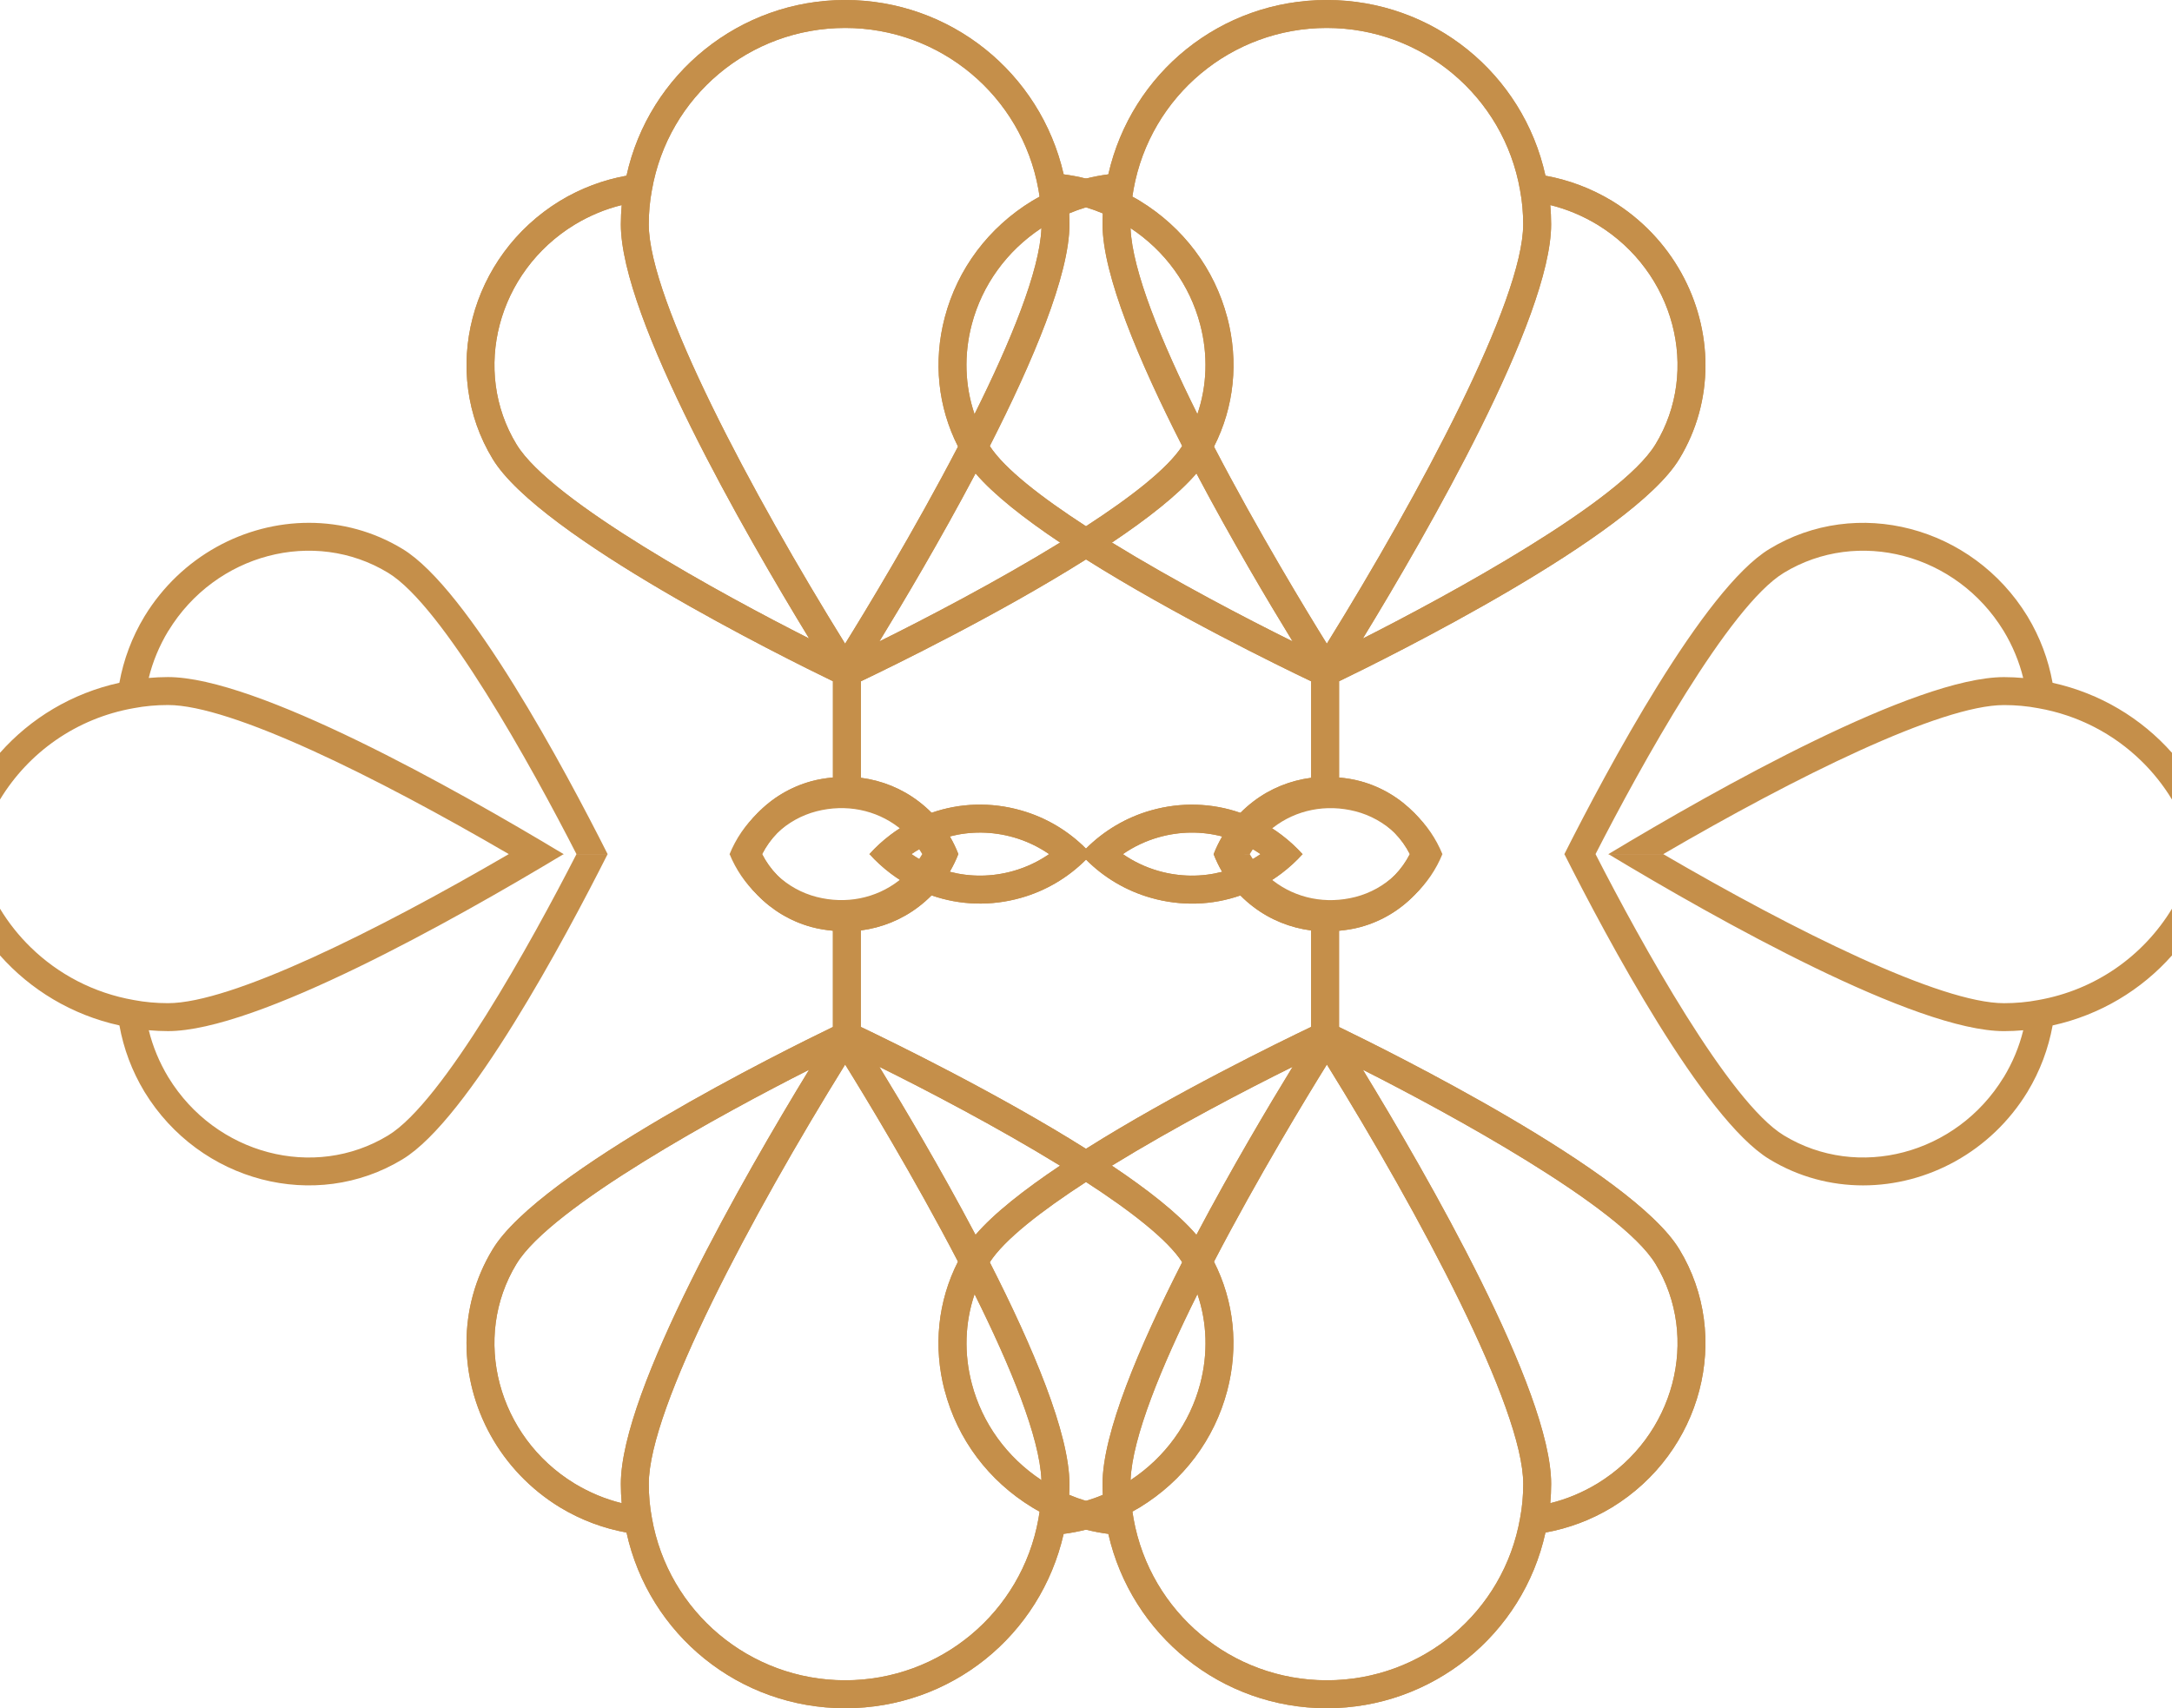 <?xml version="1.0" encoding="UTF-8"?>
<svg id="Isolation_Mode" data-name="Isolation Mode" xmlns="http://www.w3.org/2000/svg" xmlns:xlink="http://www.w3.org/1999/xlink" viewBox="0 0 86.958 68.393">
  <defs>
    <style>
      .cls-1 {
        fill: #c58f4a20;
      }
    </style>
    <symbol id="New_Symbol" data-name="New Symbol" viewBox="0 0 869.58 683.93">
      <g>
        <g>
          <g>
            <g>
              <g>
                <path class="cls-1" d="m521.51,342h-16.81c-1.02-.71-2.05-1.37-3.11-1.98-.55-.34-1.11-.64-1.68-.95-2.79-1.5-5.69-2.71-8.67-3.62-.64-.2-1.28-.38-1.93-.55-8.22-2.15-16.95-2.09-25.44.32-5.19,1.47-10.03,3.78-14.38,6.79h-16.83c.69-.77,1.39-1.51,2.12-2.24,7.15-7.17,16.08-12.5,26.03-15.31,12.01-3.4,24.4-2.99,35.78.97.69.24,1.37.49,2.05.76,3.07,1.19,6.05,2.66,8.93,4.37.59.35,1.18.72,1.76,1.1,1.28.82,2.53,1.7,3.76,2.63,3.08,2.33,5.89,4.92,8.41,7.71Z"/>
                <path class="cls-1" d="m436.91,342h-16.83c-4.34-3.01-9.19-5.32-14.38-6.79-8.48-2.4-17.22-2.46-25.44-.32-.64.17-1.29.35-1.93.55-2.98.91-5.88,2.12-8.67,3.62-.57.3-1.13.61-1.68.95-1.06.62-2.09,1.28-3.11,1.98h-16.81c2.52-2.8,5.33-5.38,8.41-7.71,1.23-.93,2.49-1.81,3.76-2.63.58-.38,1.17-.74,1.76-1.1,2.87-1.71,5.86-3.18,8.92-4.37.68-.27,1.36-.52,2.05-.76,11.37-3.96,23.77-4.38,35.78-.97,9.96,2.81,18.89,8.13,26.03,15.31.73.73,1.43,1.47,2.12,2.24Z"/>
              </g>
              <g>
                <path class="cls-1" d="m645.37,80.42c-8.42-5.08-17.37-8.39-26.63-10.08C609.76,29.4,573.58,0,531.2,0s-78.21,29.13-87.47,69.8c-3,.39-5.99.96-8.94,1.7-6.41,1.59-12.67,4-18.58,7.23-.98.52-1.96,1.09-2.91,1.66-17.51,10.67-29.94,27.24-35.06,46.72-4.65,17.69-2.74,35.84,5.32,51.69.84,1.68,1.76,3.32,2.75,4.92,1.13,1.88,2.57,3.82,4.27,5.82,7.33,8.57,19.57,18.15,33.85,27.7,3.36,2.25,6.82,4.5,10.37,6.74,35.04,22.06,77.31,42.69,90.13,48.8v38.63c-8.34,1.09-16.31,4.26-23.15,9.49-1.84,1.4-3.57,2.93-5.17,4.54-2.84,2.87-5.29,6.05-7.29,9.46-1.33,2.28-2.49,4.65-3.43,7.1h12.29c.52-1,1.11-1.97,1.73-2.93,2.06-3.17,4.64-6.04,7.67-8.51.32-.27.65-.53.99-.78,6.57-5.03,14.5-7.63,22.71-7.63,3.49,0,7.02.47,10.54,1.44,6.43,1.76,12.15,5.24,16.61,9.92.01,0,.01.01.01.01v.02c2.41,2.5,4.44,5.33,6.02,8.45h12.2c-2.27-6.14-5.78-11.66-10.24-16.29l-.08-.09s-.01,0-.01-.01c-5.82-6.03-13.23-10.52-21.57-12.8-2.88-.79-5.77-1.24-8.65-1.51v-38.53c19.28-9.31,117.33-57.83,136.22-89.02,7.1-11.67,10.47-24.61,10.47-37.49,0-25.67-13.39-51.13-37.41-65.82Zm-200.22,136.82c-3.54-2.17-7.02-4.35-10.37-6.54-17.89-11.6-32.68-23.07-38.52-32.13-.14-.22-.28-.44-.41-.66-2.36-3.86-4.25-7.92-5.69-12.12-3.87-11.37-4.29-23.73-1.12-35.84,4.16-15.84,14.03-29.47,27.9-38.63.7-.47,1.42-.92,2.15-1.37,2.88-1.75,5.88-3.26,8.97-4.53,2.19-.93,4.45-1.73,6.73-2.42,2.31-.7,4.66-1.26,7.02-1.7-.13,1.37-.24,2.74-.29,4.12-.07,1.44-.11,2.9-.11,4.38,0,20.23,14.64,54.91,31.9,88.77,1.86,3.67,3.76,7.33,5.69,10.96,13.99,26.49,28.8,51.43,38.5,67.26-18.32-9.06-47.12-24.06-72.33-39.56Zm86.06,40.49c-7.79-12.54-27.47-44.88-45.19-78.93-2.25-4.32-4.47-8.66-6.63-13-14.37-28.89-26.1-57.36-26.77-74.47-.02-.52-.04-1.03-.04-1.52,0-3.8.25-7.44.77-11.08.14-.97.29-1.94.47-2.91,6.75-37.46,39.3-64.63,77.38-64.63s70.79,27.31,77.37,64.95c.84,4.42,1.25,9,1.25,13.67,0,30.47-41.42,107.92-78.62,167.92Zm131.55-79.79c-13.85,22.87-82.95,60.42-117.13,77.7,25.64-42,75.38-128.34,75.38-165.84,0-2.61-.12-5.17-.34-7.7,6.54,1.6,12.87,4.24,18.89,7.87h0c30.83,18.84,41.26,58.31,23.21,87.97Z"/>
                <path class="cls-1" d="m491.34,127.11c-5.11-19.48-17.56-36.06-35.05-46.72-.96-.58-1.93-1.14-2.93-1.66-5.91-3.23-12.16-5.64-18.57-7.23-2.96-.74-5.95-1.31-8.94-1.7C416.57,29.13,380.48,0,338.36,0s-78.55,29.4-87.53,70.34c-9.26,1.69-18.22,4.99-26.63,10.08-36.09,22.06-48.18,68.41-26.96,103.32,9.45,15.59,38.69,35.51,67.97,52.7,29.3,17.2,58.63,31.65,68.26,36.31v38.53c-2.89.27-5.77.72-8.66,1.51-8.35,2.29-15.77,6.78-21.59,12.84-4.5,4.65-8.02,10.21-10.31,16.36h12.2c1.59-3.1,3.62-5.96,6.02-8.45,4.46-4.71,10.18-8.2,16.64-9.96,11.74-3.21,23.87-.97,33.25,6.19.33.25.66.51.98.78,2.21,1.79,4.16,3.79,5.86,5.97.65.81,1.25,1.66,1.81,2.54.64.96,1.22,1.92,1.75,2.93h12.28c-.94-2.45-2.09-4.83-3.42-7.1-2.02-3.41-4.46-6.6-7.29-9.46-1.6-1.62-3.33-3.14-5.17-4.54-6.85-5.23-14.81-8.4-23.15-9.49v-38.63c12.8-6.11,55.09-26.73,90.13-48.8,3.54-2.24,7.01-4.48,10.37-6.74,14.26-9.56,26.52-19.14,33.84-27.7,1.71-1.99,3.15-3.94,4.28-5.82.98-1.6,1.9-3.24,2.75-4.92,8.06-15.84,9.96-34,5.31-51.69Zm-284.54,50.83c-18.04-29.66-7.61-69.13,23.21-87.96h0c6.03-3.65,12.36-6.28,18.9-7.88-.22,2.54-.35,5.1-.35,7.7,0,37.49,49.75,123.83,75.39,165.84-34.18-17.28-103.29-54.84-117.14-77.7Zm131.55,79.79c-37.2-60.01-78.61-137.45-78.61-167.92,0-4.67.41-9.25,1.25-13.67,3.29-18.82,13.06-35.05,26.81-46.59,13.74-11.53,31.44-18.36,50.57-18.36,38.08,0,70.62,27.17,77.37,64.63.18.98.34,1.95.47,2.91.52,3.63.78,7.28.78,11.08,0,.5-.01,1-.04,1.52-.67,17.11-12.4,45.58-26.78,74.47-2.16,4.34-4.37,8.68-6.62,13-17.72,34.05-37.41,66.39-45.2,78.93Zm135.36-79.82c-.13.22-.26.44-.4.66-5.84,9.06-20.65,20.53-38.52,32.13-3.36,2.18-6.83,4.37-10.37,6.54-25.22,15.5-54.01,30.5-72.35,39.56,9.7-15.83,24.5-40.77,38.5-67.26,1.92-3.63,3.82-7.29,5.7-10.96,17.26-33.86,31.9-68.54,31.9-88.77,0-1.47-.04-2.94-.11-4.38-.07-1.38-.18-2.75-.31-4.12,2.36.44,4.71,1,7.03,1.7,2.28.68,4.52,1.49,6.72,2.42,3.08,1.27,6.08,2.78,8.97,4.53.72.45,1.44.9,2.15,1.37,13.86,9.16,23.73,22.78,27.89,38.63,3.19,12.12,2.75,24.47-1.12,35.84-1.43,4.2-3.33,8.26-5.69,12.12Z"/>
              </g>
            </g>
            <g>
              <path class="cls-1" d="m378.35,335.45c-2.08-3.35-4.55-6.47-7.42-9.26-1.32-1.29-2.73-2.51-4.2-3.66-11.99-9.3-27.5-12.4-42.6-8.53-7.96,2.04-15.13,6.11-20.89,11.63-4.79,4.57-8.61,10.12-11.15,16.36h12.41c1.78-3.15,4.02-5.99,6.64-8.45,4.38-4.14,9.77-7.17,15.77-8.72,11.73-3.01,23.74-.63,32.96,6.52.13.11.25.2.37.31,3.04,2.41,5.64,5.24,7.75,8.35.44.65.85,1.31,1.25,1.98h12.47c-.96-2.27-2.08-4.45-3.36-6.55ZM67.44,252.55c18.83-30.83,58.3-41.25,87.96-23.21,21.91,13.27,57.28,77.24,75.41,112.65h12.47c-16.99-33.71-55.73-106.23-82.09-122.19-11.67-7.1-24.61-10.48-37.51-10.48-25.67,0-51.12,13.39-65.81,37.42-5.09,8.42-8.39,17.37-10.08,26.63-19.02,4.18-35.56,14.22-47.79,28.03v18.71c11.41-18.83,30.57-32.56,53.59-36.59,4.42-.84,9-1.25,13.66-1.25,25.37,0,83.21,28.66,136.49,59.71h21.93c-44.05-26.53-123.01-70.9-158.43-70.9-2.58,0-5.16.13-7.69.35,1.6-6.54,4.22-12.87,7.87-18.9h.01Z"/>
              <g>
                <path class="cls-1" d="m577.5,342h-12.41c-1.79-3.14-4.03-5.99-6.64-8.45h-.01s0-.03-.01-.03c-4.38-4.11-9.77-7.15-15.76-8.69-11.72-3.01-23.73-.63-32.96,6.53-.12.1-.24.19-.37.3-3.04,2.41-5.64,5.24-7.75,8.36-.44.65-.86,1.31-1.25,1.98h-12.48c.95-2.27,2.08-4.45,3.37-6.55,2.07-3.35,4.55-6.46,7.42-9.25,1.32-1.3,2.72-2.52,4.2-3.67,11.98-9.29,27.5-12.39,42.6-8.53,7.95,2.04,15.1,6.1,20.86,11.6t.01.01l.09.09c4.75,4.55,8.55,10.09,11.08,16.3Z"/>
                <path class="cls-1" d="m869.58,301.41v18.71c-3.43-5.68-7.59-10.9-12.33-15.51-10.98-10.71-25.18-18.26-41.26-21.07-4.42-.84-9-1.25-13.67-1.25-25.35,0-83.2,28.66-136.48,59.71h-21.96c44.05-26.52,123.02-70.9,158.44-70.9,2.6,0,5.17.13,7.69.35-1.6-6.54-4.22-12.87-7.86-18.9h-.01c-18.84-30.83-58.3-41.25-87.96-23.21-21.91,13.27-57.28,77.24-75.41,112.65h-12.47c16.99-33.7,55.73-106.23,82.09-122.19,34.91-21.24,81.25-9.14,103.32,26.95,5.09,8.42,8.39,17.37,10.06,26.63,19.03,4.18,35.57,14.23,47.81,28.03Z"/>
              </g>
            </g>
          </g>
          <g>
            <g>
              <path class="cls-1" d="m521.51,342h-16.81c-1.02-.71-2.05-1.37-3.11-1.98-.55-.34-1.11-.64-1.68-.95-2.79-1.5-5.69-2.71-8.67-3.62-.64-.2-1.28-.38-1.93-.55-8.22-2.15-16.95-2.09-25.44.32-5.19,1.47-10.03,3.78-14.38,6.79h-16.83c.69-.77,1.39-1.51,2.12-2.24,7.15-7.17,16.08-12.5,26.03-15.31,12.01-3.4,24.4-2.99,35.78.97.69.24,1.37.49,2.05.76,3.07,1.19,6.05,2.66,8.93,4.37.59.35,1.18.72,1.76,1.1,1.28.82,2.53,1.7,3.76,2.63,3.08,2.33,5.89,4.92,8.41,7.71Z"/>
              <path class="cls-1" d="m436.91,342h-16.83c-4.34-3.01-9.19-5.32-14.38-6.79-8.48-2.4-17.22-2.46-25.44-.32-.64.17-1.29.35-1.93.55-2.98.91-5.88,2.12-8.67,3.62-.57.3-1.13.61-1.68.95-1.06.62-2.09,1.28-3.11,1.98h-16.81c2.52-2.8,5.33-5.38,8.41-7.71,1.23-.93,2.49-1.81,3.76-2.63.58-.38,1.17-.74,1.76-1.1,2.87-1.71,5.86-3.18,8.92-4.37.68-.27,1.36-.52,2.05-.76,11.37-3.96,23.77-4.38,35.78-.97,9.96,2.81,18.89,8.13,26.03,15.31.73.73,1.43,1.47,2.12,2.24Z"/>
            </g>
            <g>
              <path class="cls-1" d="m645.37,80.42c-8.42-5.08-17.37-8.39-26.63-10.08C609.76,29.4,573.58,0,531.2,0s-78.21,29.13-87.47,69.8c-3,.39-5.99.96-8.94,1.7-6.41,1.59-12.67,4-18.58,7.23-.98.52-1.96,1.09-2.91,1.66-17.51,10.67-29.94,27.24-35.06,46.72-4.65,17.69-2.74,35.84,5.32,51.69.84,1.68,1.76,3.32,2.75,4.92,1.13,1.88,2.57,3.82,4.27,5.82,7.33,8.57,19.57,18.15,33.85,27.7,3.36,2.25,6.82,4.5,10.37,6.74,35.04,22.06,77.31,42.69,90.13,48.8v38.63c-8.34,1.09-16.31,4.26-23.15,9.49-1.84,1.4-3.57,2.93-5.17,4.54-2.84,2.87-5.29,6.05-7.29,9.46-1.33,2.28-2.49,4.65-3.43,7.1h12.29c.52-1,1.11-1.97,1.73-2.93,2.06-3.17,4.64-6.04,7.67-8.51.32-.27.65-.53.99-.78,6.57-5.03,14.5-7.63,22.71-7.63,3.49,0,7.02.47,10.54,1.44,6.43,1.76,12.15,5.24,16.61,9.92.01,0,.01.01.01.01v.02c2.41,2.5,4.44,5.33,6.02,8.45h12.2c-2.27-6.14-5.78-11.66-10.24-16.29l-.08-.09s-.01,0-.01-.01c-5.82-6.03-13.23-10.52-21.57-12.8-2.88-.79-5.77-1.24-8.65-1.51v-38.53c19.28-9.31,117.33-57.83,136.22-89.02,7.1-11.67,10.47-24.61,10.47-37.49,0-25.67-13.39-51.13-37.41-65.82Zm-200.22,136.82c-3.54-2.17-7.02-4.35-10.37-6.54-17.89-11.6-32.68-23.07-38.52-32.13-.14-.22-.28-.44-.41-.66-2.36-3.86-4.25-7.92-5.69-12.12-3.87-11.37-4.29-23.73-1.12-35.84,4.16-15.84,14.03-29.47,27.9-38.63.7-.47,1.42-.92,2.15-1.37,2.88-1.75,5.88-3.26,8.97-4.53,2.19-.93,4.45-1.73,6.73-2.42,2.31-.7,4.66-1.26,7.02-1.7-.13,1.37-.24,2.74-.29,4.12-.07,1.44-.11,2.9-.11,4.38,0,20.23,14.64,54.91,31.9,88.77,1.86,3.67,3.76,7.33,5.69,10.96,13.99,26.49,28.8,51.43,38.5,67.26-18.32-9.06-47.12-24.06-72.33-39.56Zm86.06,40.49c-7.79-12.54-27.47-44.88-45.19-78.93-2.25-4.32-4.47-8.66-6.63-13-14.37-28.89-26.1-57.36-26.77-74.47-.02-.52-.04-1.03-.04-1.52,0-3.8.25-7.44.77-11.08.14-.97.29-1.94.47-2.91,6.75-37.46,39.3-64.63,77.38-64.63s70.79,27.31,77.37,64.95c.84,4.42,1.25,9,1.25,13.67,0,30.47-41.42,107.92-78.62,167.92Zm131.55-79.79c-13.85,22.87-82.95,60.42-117.13,77.7,25.64-42,75.38-128.34,75.38-165.84,0-2.61-.12-5.17-.34-7.7,6.54,1.6,12.87,4.24,18.89,7.87h0c30.83,18.84,41.26,58.31,23.21,87.97Z"/>
              <path class="cls-1" d="m491.34,127.11c-5.11-19.48-17.56-36.06-35.05-46.72-.96-.58-1.93-1.14-2.93-1.66-5.91-3.23-12.16-5.64-18.57-7.23-2.96-.74-5.95-1.31-8.94-1.7C416.57,29.13,380.48,0,338.36,0s-78.55,29.4-87.53,70.34c-9.26,1.69-18.22,4.99-26.63,10.08-36.09,22.06-48.18,68.41-26.96,103.32,9.45,15.59,38.69,35.51,67.97,52.7,29.3,17.2,58.63,31.65,68.26,36.31v38.53c-2.89.27-5.77.72-8.66,1.51-8.35,2.29-15.77,6.78-21.59,12.84-4.5,4.65-8.02,10.21-10.31,16.36h12.2c1.59-3.1,3.62-5.96,6.02-8.45,4.46-4.71,10.18-8.2,16.64-9.96,11.74-3.21,23.87-.97,33.25,6.19.33.25.66.51.98.78,2.21,1.79,4.16,3.79,5.86,5.97.65.81,1.25,1.66,1.81,2.54.64.96,1.22,1.92,1.75,2.93h12.28c-.94-2.45-2.09-4.83-3.42-7.1-2.02-3.41-4.46-6.6-7.29-9.46-1.6-1.62-3.33-3.14-5.17-4.54-6.85-5.23-14.81-8.4-23.15-9.49v-38.63c12.8-6.11,55.09-26.73,90.13-48.8,3.54-2.24,7.01-4.48,10.37-6.74,14.26-9.56,26.52-19.14,33.84-27.7,1.71-1.99,3.15-3.94,4.28-5.82.98-1.6,1.9-3.24,2.75-4.92,8.06-15.84,9.96-34,5.31-51.69Zm-284.54,50.83c-18.04-29.66-7.61-69.13,23.21-87.96h0c6.03-3.65,12.36-6.28,18.9-7.88-.22,2.54-.35,5.1-.35,7.7,0,37.49,49.75,123.83,75.39,165.84-34.18-17.28-103.29-54.84-117.14-77.7Zm131.55,79.79c-37.2-60.01-78.61-137.45-78.61-167.92,0-4.67.41-9.25,1.25-13.67,3.29-18.82,13.06-35.05,26.81-46.59,13.74-11.53,31.44-18.36,50.57-18.36,38.08,0,70.62,27.17,77.37,64.63.18.98.34,1.95.47,2.91.52,3.63.78,7.28.78,11.08,0,.5-.01,1-.04,1.52-.67,17.11-12.4,45.58-26.78,74.47-2.16,4.34-4.37,8.68-6.62,13-17.72,34.05-37.41,66.39-45.2,78.93Zm135.36-79.82c-.13.22-.26.44-.4.66-5.84,9.06-20.65,20.53-38.52,32.13-3.36,2.18-6.83,4.37-10.37,6.54-25.22,15.5-54.01,30.5-72.35,39.56,9.7-15.83,24.5-40.77,38.5-67.26,1.92-3.63,3.82-7.29,5.7-10.96,17.26-33.86,31.9-68.54,31.9-88.77,0-1.47-.04-2.94-.11-4.38-.07-1.38-.18-2.75-.31-4.12,2.36.44,4.71,1,7.03,1.7,2.28.68,4.52,1.49,6.72,2.42,3.08,1.27,6.08,2.78,8.97,4.53.72.45,1.44.9,2.15,1.37,13.86,9.16,23.73,22.78,27.89,38.63,3.19,12.12,2.75,24.47-1.12,35.84-1.43,4.2-3.33,8.26-5.69,12.12Z"/>
            </g>
          </g>
        </g>
        <g>
          <g>
            <g>
              <g>
                <path class="cls-1" d="m348.07,341.93h16.81c1.02.71,2.05,1.37,3.11,1.98.55.34,1.11.64,1.68.95,2.79,1.5,5.69,2.71,8.67,3.62.64.2,1.28.38,1.93.55,8.22,2.15,16.95,2.09,25.44-.32,5.19-1.47,10.03-3.78,14.38-6.79h16.83c-.69.77-1.39,1.51-2.12,2.24-7.15,7.17-16.08,12.5-26.03,15.31-12.01,3.4-24.4,2.99-35.78-.97-.69-.24-1.37-.49-2.05-.76-3.07-1.19-6.05-2.66-8.93-4.37-.59-.35-1.18-.72-1.76-1.1-1.28-.82-2.53-1.7-3.76-2.63-3.08-2.33-5.89-4.92-8.41-7.71Z"/>
                <path class="cls-1" d="m432.67,341.93h16.83c4.34,3.01,9.19,5.32,14.38,6.79,8.48,2.4,17.22,2.46,25.44.32.64-.17,1.29-.35,1.93-.55,2.98-.91,5.88-2.12,8.67-3.62.57-.3,1.13-.61,1.68-.95,1.06-.62,2.09-1.28,3.11-1.98h16.81c-2.52,2.8-5.33,5.38-8.41,7.71-1.23.93-2.49,1.81-3.76,2.63-.58.38-1.17.74-1.76,1.1-2.87,1.71-5.86,3.18-8.92,4.37-.68.27-1.36.52-2.05.76-11.37,3.96-23.77,4.38-35.78.97-9.96-2.81-18.89-8.13-26.03-15.31-.73-.73-1.43-1.47-2.12-2.24Z"/>
              </g>
              <g>
                <path class="cls-1" d="m224.2,603.51c8.42,5.08,17.37,8.39,26.63,10.08,8.99,40.94,45.16,70.34,87.54,70.34s78.21-29.13,87.47-69.8c3-.39,5.99-.96,8.94-1.7,6.41-1.59,12.67-4,18.58-7.23.98-.52,1.96-1.09,2.91-1.66,17.51-10.67,29.94-27.24,35.06-46.72,4.65-17.69,2.74-35.84-5.32-51.69-.84-1.68-1.76-3.32-2.75-4.92-1.13-1.88-2.57-3.82-4.27-5.82-7.33-8.57-19.57-18.15-33.85-27.7-3.36-2.25-6.82-4.5-10.37-6.74-35.04-22.06-77.31-42.69-90.13-48.8v-38.63c8.34-1.09,16.31-4.26,23.15-9.49,1.84-1.4,3.57-2.93,5.17-4.54,2.84-2.87,5.29-6.05,7.29-9.46,1.33-2.28,2.49-4.65,3.43-7.1h-12.29c-.52,1-1.11,1.97-1.73,2.93-2.06,3.17-4.64,6.04-7.67,8.51-.32.27-.65.53-.99.78-6.57,5.03-14.5,7.63-22.71,7.63-3.49,0-7.02-.47-10.54-1.44-6.43-1.76-12.15-5.24-16.61-9.92-.01,0-.01-.01-.01-.01v-.02c-2.41-2.5-4.44-5.33-6.02-8.45h-12.2c2.27,6.14,5.78,11.66,10.24,16.29l.08.09s.01,0,.01.01c5.82,6.03,13.23,10.52,21.57,12.8,2.88.79,5.77,1.24,8.65,1.51v38.53c-19.28,9.31-117.33,57.83-136.22,89.02-7.1,11.67-10.47,24.61-10.47,37.49,0,25.67,13.39,51.13,37.41,65.82Zm200.22-136.82c3.54,2.17,7.02,4.35,10.37,6.54,17.89,11.6,32.68,23.07,38.52,32.13.14.22.28.44.41.66,2.36,3.86,4.25,7.92,5.69,12.12,3.87,11.37,4.29,23.73,1.12,35.84-4.16,15.84-14.03,29.47-27.9,38.63-.7.47-1.42.92-2.15,1.37-2.88,1.75-5.88,3.26-8.97,4.53-2.19.93-4.45,1.73-6.73,2.42-2.31.7-4.66,1.26-7.02,1.7.13-1.37.24-2.74.29-4.12.07-1.44.11-2.9.11-4.38,0-20.23-14.64-54.91-31.9-88.77-1.86-3.67-3.76-7.33-5.69-10.96-13.99-26.49-28.8-51.43-38.5-67.26,18.32,9.06,47.12,24.06,72.33,39.56Zm-86.06-40.49c7.79,12.54,27.47,44.88,45.19,78.93,2.25,4.32,4.47,8.66,6.63,13,14.37,28.89,26.1,57.36,26.77,74.47.02.52.04,1.03.04,1.52,0,3.8-.25,7.44-.77,11.08-.14.97-.29,1.94-.47,2.91-6.75,37.46-39.3,64.63-77.38,64.63s-70.79-27.31-77.37-64.95c-.84-4.42-1.25-9-1.25-13.67,0-30.47,41.42-107.92,78.62-167.92Zm-131.55,79.79c13.85-22.87,82.95-60.42,117.13-77.7-25.64,42-75.38,128.34-75.38,165.84,0,2.61.12,5.17.34,7.7-6.54-1.6-12.87-4.24-18.89-7.87h0c-30.83-18.84-41.26-58.31-23.21-87.97Z"/>
                <path class="cls-1" d="m378.24,556.82c5.11,19.48,17.56,36.06,35.05,46.72.96.58,1.93,1.14,2.93,1.66,5.91,3.23,12.16,5.64,18.57,7.23,2.96.74,5.95,1.31,8.94,1.7,9.27,40.67,45.36,69.8,87.48,69.8s78.55-29.4,87.53-70.34c9.26-1.69,18.22-4.99,26.63-10.08,36.09-22.06,48.18-68.41,26.96-103.32-9.45-15.59-38.69-35.51-67.97-52.7-29.3-17.2-58.63-31.65-68.26-36.31v-38.53c2.89-.27,5.77-.72,8.66-1.51,8.35-2.29,15.77-6.78,21.59-12.84,4.5-4.65,8.02-10.21,10.31-16.36h-12.2c-1.59,3.1-3.62,5.96-6.02,8.45-4.46,4.71-10.18,8.2-16.64,9.96-11.74,3.21-23.87.97-33.25-6.19-.33-.25-.66-.51-.98-.78-2.21-1.79-4.16-3.79-5.86-5.97-.65-.81-1.25-1.66-1.81-2.54-.64-.96-1.22-1.92-1.75-2.93h-12.28c.94,2.45,2.09,4.83,3.42,7.1,2.02,3.41,4.46,6.6,7.29,9.46,1.6,1.62,3.33,3.14,5.17,4.54,6.85,5.23,14.81,8.4,23.15,9.49v38.63c-12.8,6.11-55.09,26.73-90.13,48.8-3.54,2.24-7.01,4.48-10.37,6.74-14.26,9.56-26.52,19.14-33.84,27.7-1.71,1.99-3.15,3.94-4.28,5.82-.98,1.6-1.9,3.24-2.75,4.92-8.06,15.84-9.96,34-5.31,51.69Zm284.54-50.83c18.04,29.66,7.61,69.13-23.21,87.96h0c-6.03,3.65-12.36,6.28-18.9,7.88.22-2.54.35-5.1.35-7.7,0-37.49-49.75-123.83-75.39-165.84,34.18,17.28,103.29,54.84,117.14,77.7Zm-131.55-79.79c37.2,60.01,78.61,137.45,78.61,167.92,0,4.67-.41,9.25-1.25,13.67-3.29,18.82-13.06,35.05-26.81,46.59-13.74,11.53-31.44,18.36-50.57,18.36-38.08,0-70.62-27.17-77.37-64.63-.18-.98-.34-1.95-.47-2.91-.52-3.63-.78-7.28-.78-11.08,0-.5.01-1,.04-1.52.67-17.11,12.4-45.58,26.78-74.47,2.16-4.34,4.37-8.68,6.62-13,17.72-34.05,37.41-66.39,45.2-78.93Zm-135.36,79.82c.13-.22.26-.44.4-.66,5.84-9.06,20.65-20.53,38.52-32.13,3.36-2.18,6.83-4.37,10.37-6.54,25.22-15.5,54.01-30.5,72.35-39.56-9.7,15.83-24.5,40.77-38.5,67.26-1.92,3.63-3.82,7.29-5.7,10.96-17.26,33.86-31.9,68.54-31.9,88.77,0,1.47.04,2.94.11,4.38.07,1.38.18,2.75.31,4.12-2.36-.44-4.71-1-7.03-1.7-2.28-.68-4.52-1.49-6.72-2.42-3.08-1.27-6.08-2.78-8.97-4.53-.72-.45-1.44-.9-2.15-1.37-13.86-9.16-23.73-22.78-27.89-38.63-3.19-12.12-2.75-24.47,1.12-35.84,1.43-4.2,3.33-8.26,5.69-12.12Z"/>
              </g>
            </g>
            <g>
              <path class="cls-1" d="m491.23,348.48c2.08,3.35,4.55,6.47,7.42,9.26,1.32,1.29,2.73,2.51,4.2,3.66,11.99,9.3,27.5,12.4,42.6,8.53,7.96-2.04,15.13-6.11,20.89-11.63,4.79-4.57,8.61-10.12,11.15-16.36h-12.41c-1.78,3.15-4.02,5.99-6.64,8.45-4.38,4.14-9.77,7.17-15.77,8.72-11.73,3.01-23.74.63-32.96-6.52-.13-.11-.25-.2-.37-.31-3.04-2.41-5.64-5.24-7.75-8.35-.44-.65-.85-1.31-1.25-1.98h-12.47c.96,2.27,2.08,4.45,3.36,6.55Zm310.91,82.89c-18.83,30.83-58.3,41.25-87.96,23.21-21.91-13.27-57.28-77.24-75.41-112.65h-12.47c16.99,33.71,55.73,106.23,82.09,122.19,11.67,7.1,24.61,10.48,37.51,10.48,25.67,0,51.12-13.39,65.81-37.42,5.09-8.42,8.39-17.37,10.08-26.63,19.02-4.18,35.56-14.22,47.79-28.03v-18.71c-11.41,18.83-30.57,32.56-53.59,36.59-4.42.84-9,1.25-13.66,1.25-25.37,0-83.21-28.66-136.49-59.71h-21.93c44.05,26.53,123.01,70.9,158.43,70.9,2.58,0,5.16-.13,7.69-.35-1.6,6.54-4.22,12.87-7.87,18.9h-.01Z"/>
              <g>
                <path class="cls-1" d="m292.08,341.93h12.41c1.79,3.14,4.03,5.99,6.64,8.45h.01s0,.03.01.03c4.38,4.11,9.77,7.15,15.76,8.69,11.72,3.01,23.73.63,32.96-6.53.12-.1.24-.19.37-.3,3.04-2.41,5.64-5.24,7.75-8.36.44-.65.86-1.31,1.25-1.98h12.48c-.95,2.27-2.08,4.45-3.37,6.55-2.07,3.35-4.55,6.46-7.42,9.25-1.32,1.3-2.72,2.52-4.2,3.67-11.98,9.29-27.5,12.39-42.6,8.53-7.95-2.04-15.1-6.1-20.86-11.6t-.01-.01l-.09-.09c-4.75-4.55-8.55-10.09-11.08-16.3Z"/>
                <path class="cls-1" d="m0,382.52v-18.71c3.43,5.68,7.59,10.9,12.33,15.51,10.98,10.71,25.18,18.26,41.26,21.07,4.42.84,9,1.25,13.67,1.25,25.35,0,83.2-28.66,136.48-59.71h21.96c-44.05,26.52-123.02,70.9-158.44,70.9-2.6,0-5.17-.13-7.69-.35,1.6,6.54,4.22,12.87,7.86,18.9h.01c18.84,30.83,58.3,41.25,87.96,23.21,21.91-13.27,57.28-77.24,75.41-112.65h12.47c-16.99,33.7-55.73,106.23-82.09,122.19-34.91,21.24-81.25,9.14-103.32-26.95-5.09-8.42-8.39-17.37-10.06-26.63-19.03-4.18-35.57-14.23-47.81-28.03Z"/>
              </g>
            </g>
          </g>
          <g>
            <g>
              <path class="cls-1" d="m348.07,341.93h16.81c1.02.71,2.05,1.37,3.11,1.98.55.34,1.11.64,1.68.95,2.79,1.5,5.69,2.71,8.67,3.62.64.2,1.28.38,1.93.55,8.22,2.15,16.95,2.09,25.44-.32,5.19-1.47,10.03-3.78,14.38-6.79h16.83c-.69.77-1.39,1.51-2.12,2.24-7.15,7.17-16.08,12.5-26.03,15.31-12.01,3.4-24.4,2.99-35.78-.97-.69-.24-1.37-.49-2.05-.76-3.07-1.19-6.05-2.66-8.93-4.37-.59-.35-1.18-.72-1.76-1.1-1.28-.82-2.53-1.7-3.76-2.63-3.08-2.33-5.89-4.92-8.41-7.71Z"/>
              <path class="cls-1" d="m432.67,341.93h16.83c4.34,3.01,9.19,5.32,14.38,6.79,8.48,2.4,17.22,2.46,25.44.32.64-.17,1.29-.35,1.93-.55,2.98-.91,5.88-2.12,8.67-3.62.57-.3,1.13-.61,1.68-.95,1.06-.62,2.09-1.28,3.11-1.98h16.81c-2.52,2.8-5.33,5.38-8.41,7.71-1.23.93-2.49,1.81-3.76,2.63-.58.38-1.17.74-1.76,1.1-2.87,1.71-5.86,3.18-8.92,4.37-.68.27-1.36.52-2.05.76-11.37,3.96-23.77,4.38-35.78.97-9.96-2.81-18.89-8.13-26.03-15.31-.73-.73-1.43-1.47-2.12-2.24Z"/>
            </g>
            <g>
              <path class="cls-1" d="m224.2,603.51c8.42,5.08,17.37,8.39,26.63,10.08,8.99,40.94,45.16,70.34,87.54,70.34s78.21-29.13,87.47-69.8c3-.39,5.99-.96,8.94-1.7,6.41-1.59,12.67-4,18.58-7.23.98-.52,1.96-1.09,2.91-1.66,17.51-10.67,29.94-27.24,35.06-46.72,4.65-17.69,2.74-35.84-5.32-51.69-.84-1.68-1.76-3.32-2.75-4.92-1.13-1.88-2.57-3.82-4.27-5.82-7.33-8.57-19.57-18.15-33.85-27.7-3.36-2.25-6.82-4.5-10.37-6.74-35.04-22.06-77.31-42.69-90.13-48.8v-38.63c8.34-1.09,16.31-4.26,23.15-9.49,1.84-1.4,3.57-2.93,5.17-4.54,2.84-2.87,5.29-6.05,7.29-9.46,1.33-2.28,2.49-4.65,3.43-7.1h-12.29c-.52,1-1.11,1.97-1.73,2.93-2.06,3.17-4.64,6.04-7.67,8.51-.32.27-.65.53-.99.78-6.57,5.03-14.5,7.63-22.71,7.63-3.49,0-7.02-.47-10.54-1.44-6.43-1.76-12.15-5.24-16.61-9.92-.01,0-.01-.01-.01-.01v-.02c-2.41-2.5-4.44-5.33-6.02-8.45h-12.2c2.27,6.14,5.78,11.66,10.24,16.29l.08.09s.01,0,.01.01c5.82,6.03,13.23,10.52,21.57,12.8,2.88.79,5.77,1.24,8.65,1.51v38.53c-19.28,9.31-117.33,57.83-136.22,89.02-7.1,11.67-10.47,24.61-10.47,37.49,0,25.67,13.39,51.13,37.41,65.82Zm200.22-136.82c3.54,2.17,7.02,4.35,10.37,6.54,17.89,11.6,32.68,23.07,38.52,32.13.14.22.28.44.41.66,2.36,3.86,4.25,7.92,5.69,12.12,3.87,11.37,4.29,23.73,1.12,35.84-4.16,15.84-14.03,29.47-27.9,38.63-.7.47-1.42.92-2.15,1.37-2.88,1.75-5.88,3.26-8.97,4.53-2.19.93-4.45,1.73-6.73,2.42-2.31.7-4.66,1.26-7.02,1.7.13-1.37.24-2.74.29-4.12.07-1.44.11-2.9.11-4.38,0-20.23-14.64-54.91-31.9-88.77-1.86-3.67-3.76-7.33-5.69-10.96-13.99-26.49-28.8-51.43-38.5-67.26,18.32,9.06,47.12,24.06,72.33,39.56Zm-86.06-40.49c7.79,12.54,27.47,44.88,45.19,78.93,2.25,4.32,4.47,8.66,6.63,13,14.37,28.89,26.1,57.36,26.77,74.47.02.52.04,1.03.04,1.52,0,3.8-.25,7.44-.77,11.08-.14.97-.29,1.94-.47,2.91-6.75,37.46-39.3,64.63-77.38,64.63s-70.79-27.31-77.37-64.95c-.84-4.42-1.25-9-1.25-13.67,0-30.47,41.42-107.92,78.62-167.92Zm-131.55,79.79c13.85-22.87,82.95-60.42,117.13-77.7-25.64,42-75.38,128.34-75.38,165.84,0,2.61.12,5.17.34,7.7-6.54-1.6-12.87-4.24-18.89-7.87h0c-30.83-18.84-41.26-58.31-23.21-87.97Z"/>
              <path class="cls-1" d="m378.24,556.82c5.11,19.48,17.56,36.06,35.05,46.72.96.58,1.93,1.14,2.93,1.66,5.91,3.23,12.16,5.64,18.57,7.23,2.96.74,5.95,1.31,8.94,1.7,9.27,40.67,45.36,69.8,87.48,69.8s78.55-29.4,87.53-70.34c9.26-1.69,18.22-4.99,26.63-10.08,36.09-22.06,48.18-68.41,26.96-103.32-9.45-15.59-38.69-35.51-67.97-52.7-29.3-17.2-58.63-31.65-68.26-36.31v-38.53c2.89-.27,5.77-.72,8.66-1.51,8.35-2.29,15.77-6.78,21.59-12.84,4.5-4.65,8.02-10.21,10.31-16.36h-12.2c-1.59,3.1-3.62,5.96-6.02,8.45-4.46,4.71-10.18,8.2-16.64,9.96-11.74,3.21-23.87.97-33.25-6.19-.33-.25-.66-.51-.98-.78-2.21-1.79-4.16-3.79-5.86-5.97-.65-.81-1.25-1.66-1.81-2.54-.64-.96-1.22-1.92-1.75-2.93h-12.28c.94,2.45,2.09,4.83,3.42,7.1,2.02,3.41,4.46,6.6,7.29,9.46,1.6,1.62,3.33,3.14,5.17,4.54,6.85,5.23,14.81,8.4,23.15,9.49v38.63c-12.8,6.11-55.09,26.73-90.13,48.8-3.54,2.24-7.01,4.48-10.37,6.74-14.26,9.56-26.52,19.14-33.84,27.7-1.71,1.99-3.15,3.94-4.28,5.82-.98,1.6-1.9,3.24-2.75,4.92-8.06,15.84-9.96,34-5.31,51.69Zm284.54-50.83c18.04,29.66,7.61,69.13-23.21,87.96h0c-6.03,3.65-12.36,6.28-18.9,7.88.22-2.54.35-5.1.35-7.7,0-37.49-49.75-123.83-75.39-165.84,34.18,17.28,103.29,54.84,117.14,77.7Zm-131.55-79.79c37.2,60.01,78.61,137.45,78.61,167.92,0,4.67-.41,9.25-1.25,13.67-3.29,18.82-13.06,35.05-26.81,46.59-13.74,11.53-31.44,18.36-50.57,18.36-38.08,0-70.62-27.17-77.37-64.63-.18-.98-.34-1.95-.47-2.91-.52-3.63-.78-7.28-.78-11.08,0-.5.01-1,.04-1.52.67-17.11,12.4-45.58,26.78-74.47,2.16-4.34,4.37-8.68,6.62-13,17.72-34.05,37.41-66.39,45.2-78.93Zm-135.36,79.82c.13-.22.26-.44.4-.66,5.84-9.06,20.65-20.53,38.52-32.13,3.36-2.18,6.83-4.37,10.37-6.54,25.22-15.5,54.01-30.5,72.35-39.56-9.7,15.83-24.5,40.77-38.5,67.26-1.92,3.63-3.82,7.29-5.7,10.96-17.26,33.86-31.9,68.54-31.9,88.77,0,1.47.04,2.94.11,4.38.07,1.38.18,2.75.31,4.12-2.36-.44-4.71-1-7.03-1.7-2.28-.68-4.52-1.49-6.72-2.42-3.08-1.27-6.08-2.78-8.97-4.53-.72-.45-1.44-.9-2.15-1.37-13.86-9.16-23.73-22.78-27.89-38.63-3.19-12.12-2.75-24.47,1.12-35.84,1.43-4.2,3.33-8.26,5.69-12.12Z"/>
            </g>
          </g>
        </g>
      </g>
    </symbol>
  </defs>
  <use width="86.958" height="68.393" xlink:href="#New_Symbol"/>
</svg>